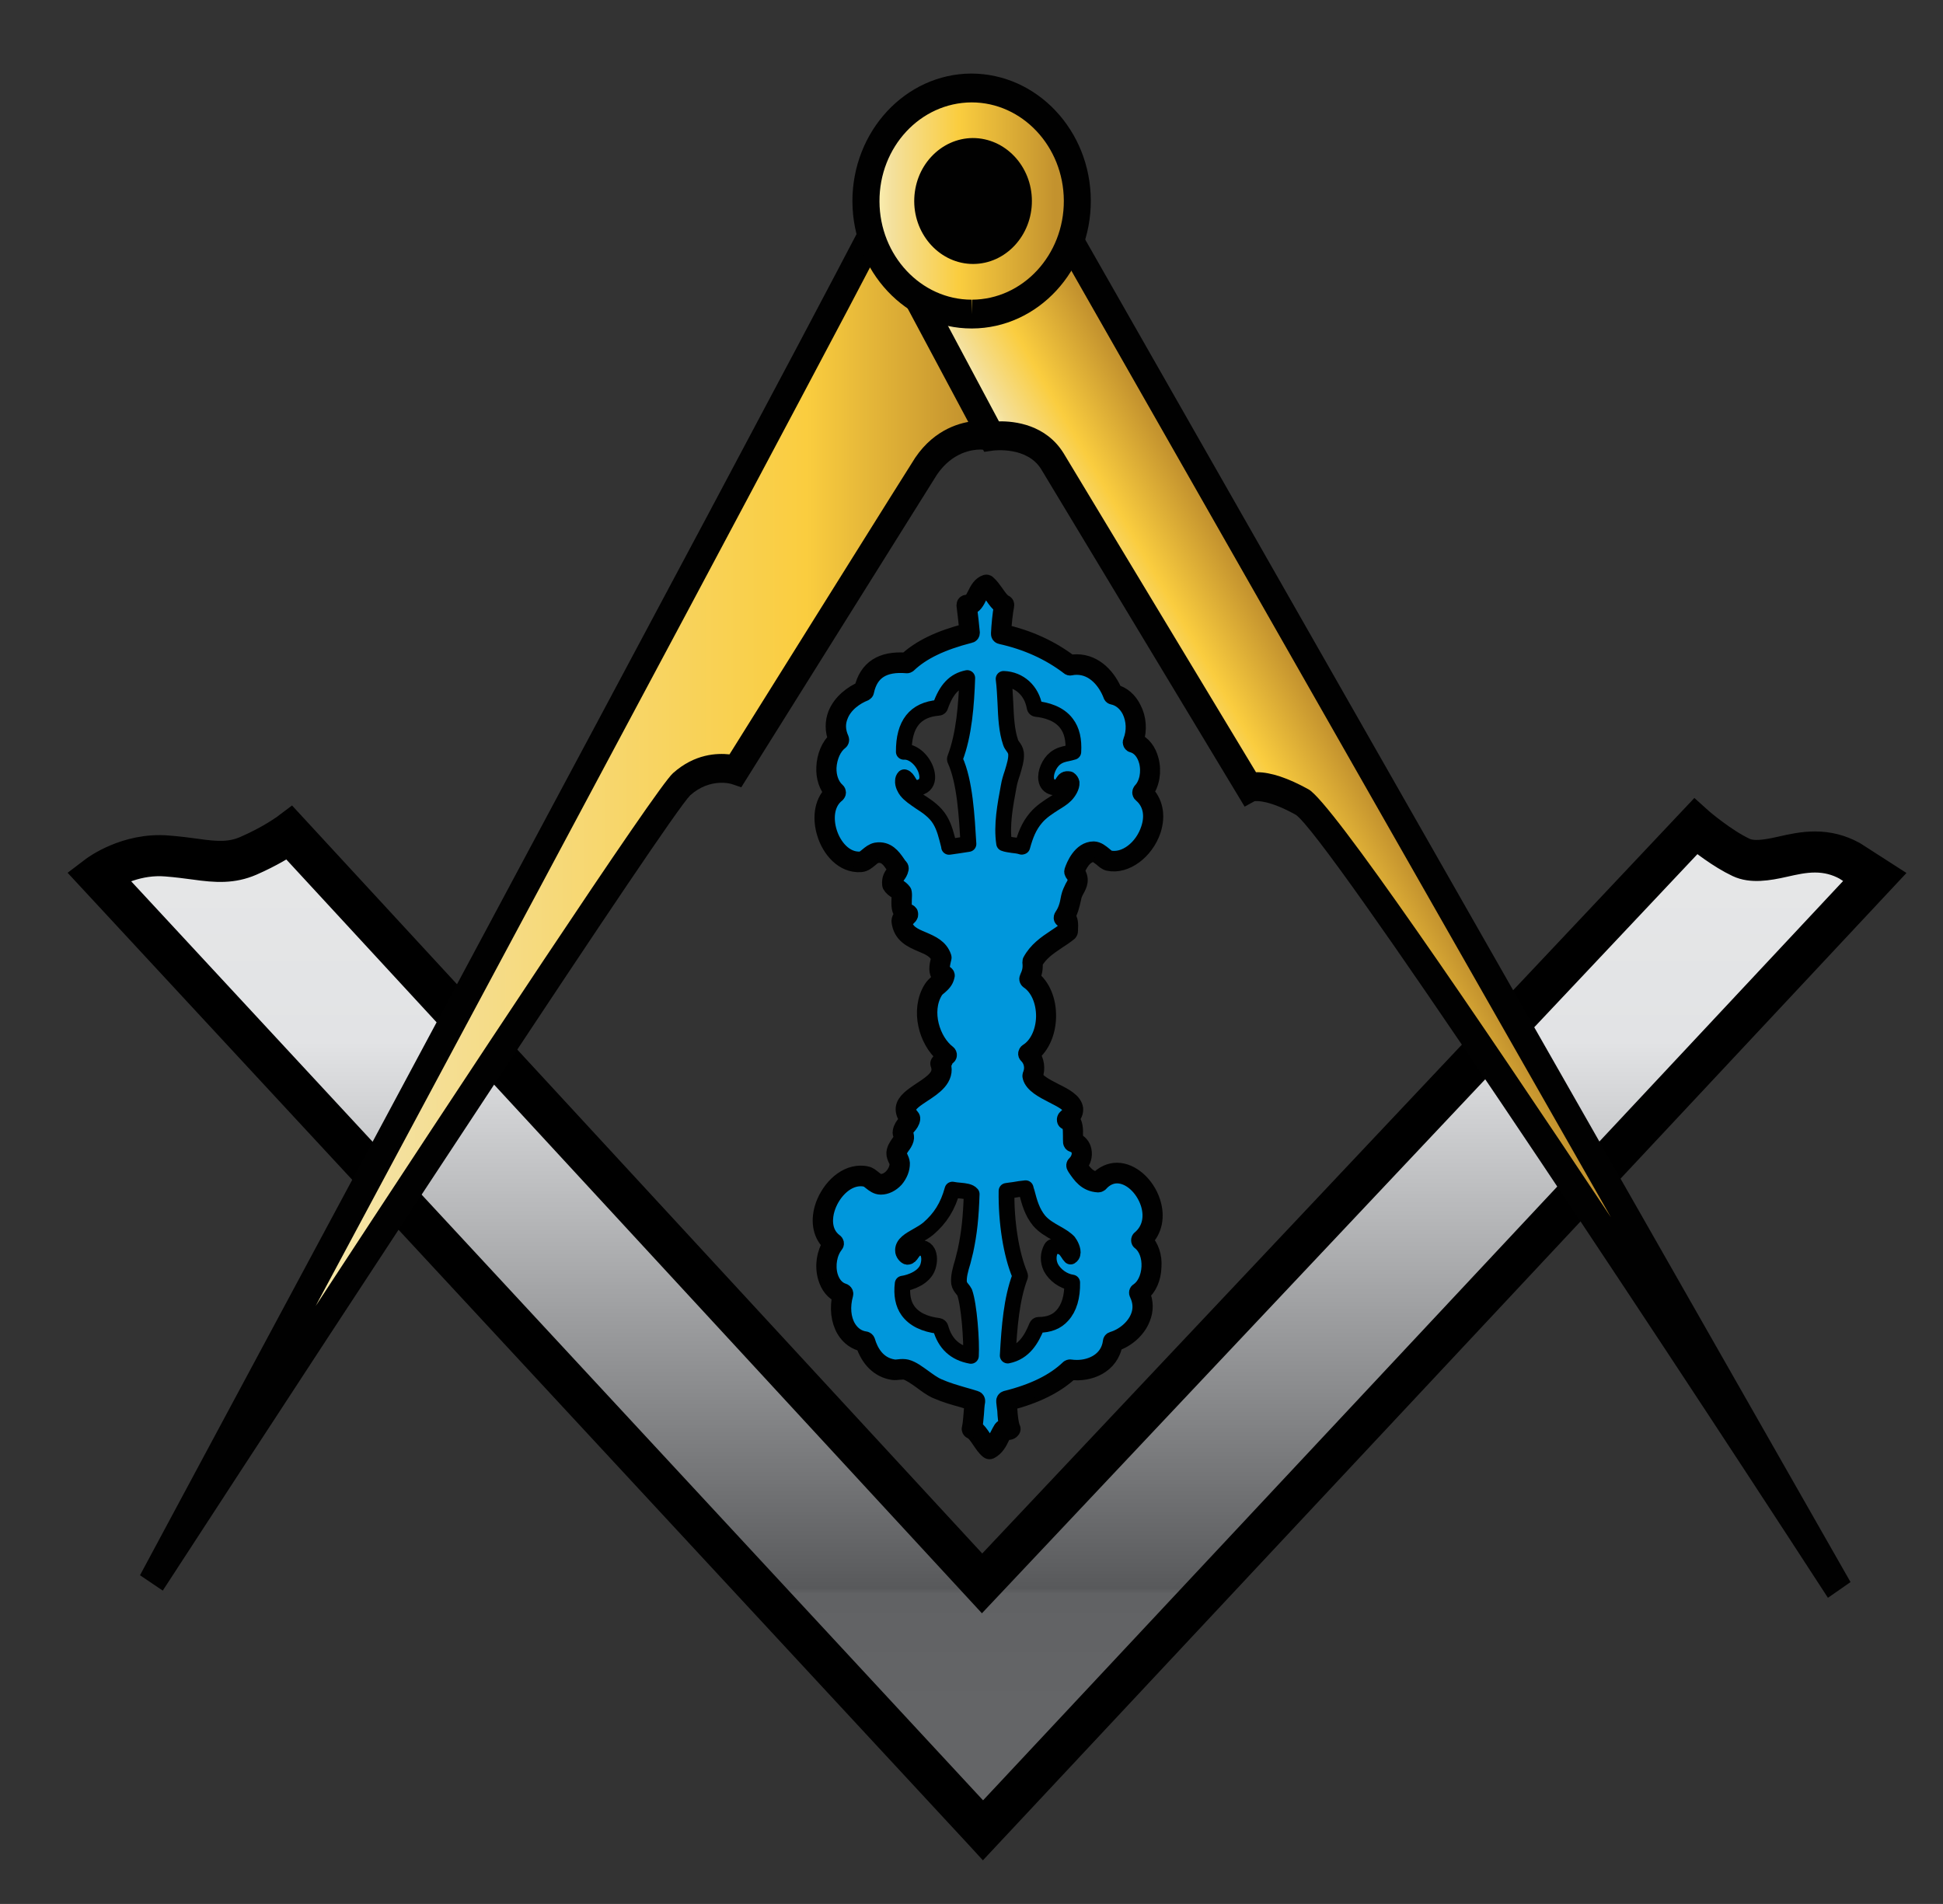 <?xml version="1.0" encoding="utf-8"?>
<!-- Generator: Adobe Illustrator 16.0.0, SVG Export Plug-In . SVG Version: 6.00 Build 0)  -->
<!DOCTYPE svg PUBLIC "-//W3C//DTD SVG 1.1//EN" "http://www.w3.org/Graphics/SVG/1.1/DTD/svg11.dtd">
<svg version="1.1" xmlns="http://www.w3.org/2000/svg" xmlns:xlink="http://www.w3.org/1999/xlink" x="0px" y="0px"
	 width="61.649px" height="60.415px" viewBox="0 0 61.649 60.415" enable-background="new 0 0 61.649 60.415" xml:space="preserve">
<rect x="0" y="0" width="61.649" height="60.415" fill="#333333" stroke="none"/>
<g id="Mini_logo">
</g>
<g id="Container">
	<g id="Small_Logo_2_">
		<g id="XMLID_1_">
			<g>
				<path fill="#0097DC" d="M36.203,25.209c0.3,0.25,0.391,0.648,0.248,1.082c-0.196,0.617-0.759,1.051-1.255,0.943
					c-0.042-0.01-0.104-0.062-0.162-0.112c-0.095-0.076-0.2-0.168-0.333-0.173c-0.42,0-0.63,0.525-0.683,0.688
					c-0.009,0.025,0,0.051,0.015,0.076c0.147,0.184,0.096,0.281,0,0.444c-0.043,0.086-0.091,0.184-0.119,0.306
					c-0.053,0.312-0.109,0.449-0.215,0.607c-0.014,0.021-0.023,0.051-0.014,0.076c0.014,0.025,0.033,0.041,0.062,0.046
					c0.066,0.011,0.076,0.092,0.071,0.286V29.5c-0.109,0.086-0.219,0.163-0.338,0.239c-0.301,0.199-0.602,0.408-0.787,0.755
					c0,0.016-0.005,0.031-0.005,0.046c0.024,0.215-0.023,0.342-0.091,0.49c-0.019,0.035-0.004,0.076,0.024,0.097
					c0.314,0.209,0.505,0.643,0.501,1.133c-0.01,0.484-0.215,0.913-0.529,1.106c-0.024,0.016-0.034,0.036-0.039,0.062
					c-0.004,0.025,0.005,0.046,0.024,0.066c0.124,0.117,0.229,0.352,0.114,0.622c-0.005,0.016-0.005,0.036,0,0.051
					c0.066,0.261,0.396,0.429,0.711,0.592c0.271,0.138,0.553,0.281,0.572,0.434c0.009,0.082-0.053,0.174-0.172,0.275
					c-0.015,0.021-0.024,0.052-0.02,0.077c0.005,0.03,0.02,0.051,0.053,0.056c0.129,0.031,0.139,0.194,0.139,0.429
					c0,0.076,0,0.153,0.004,0.22c0.005,0.025,0.02,0.051,0.053,0.061c0.119,0.036,0.195,0.118,0.215,0.229
					c0.023,0.133-0.033,0.281-0.139,0.383c-0.033,0.025-0.038,0.071-0.014,0.103l0.023,0.04c0.157,0.23,0.334,0.5,0.725,0.521
					c0.02,0,0.043-0.005,0.062-0.021c0.152-0.173,0.338-0.265,0.538-0.265c0.405,0,0.825,0.377,0.997,0.888
					c0.138,0.438,0.043,0.842-0.271,1.106c-0.02,0.011-0.029,0.036-0.029,0.062c0,0.021,0.01,0.046,0.029,0.056
					c0.204,0.158,0.314,0.454,0.3,0.791c-0.019,0.337-0.157,0.622-0.362,0.755c-0.033,0.016-0.043,0.062-0.023,0.098
					c0.119,0.244,0.133,0.494,0.033,0.734c-0.129,0.321-0.458,0.606-0.82,0.714c-0.033,0.011-0.053,0.036-0.053,0.066
					c-0.071,0.576-0.596,0.831-1.072,0.831c-0.076,0-0.144-0.005-0.215-0.015c-0.015-0.005-0.033,0.005-0.053,0.015
					c-0.457,0.439-1.106,0.761-1.988,0.979c-0.038,0.011-0.062,0.046-0.057,0.087c0.01,0.087,0.019,0.184,0.034,0.281
					c0.009,0.188,0.023,0.382,0.076,0.54c-0.01,0-0.01,0-0.01,0c-0.052-0.021-0.133-0.025-0.186,0.046
					c-0.038,0.062-0.071,0.123-0.104,0.189c-0.077,0.147-0.143,0.285-0.263,0.361c-0.076-0.071-0.138-0.173-0.2-0.26
					c-0.09-0.133-0.176-0.26-0.286-0.331c0.029-0.133,0.034-0.286,0.048-0.439c0.01-0.133,0.014-0.265,0.038-0.388
					c0.005-0.035-0.014-0.076-0.052-0.087c-0.129-0.04-0.262-0.081-0.396-0.117c-0.257-0.076-0.515-0.147-0.792-0.271
					c-0.162-0.071-0.319-0.188-0.467-0.296c-0.186-0.132-0.357-0.265-0.539-0.311c-0.067-0.016-0.158-0.016-0.239-0.005
					c-0.057,0.005-0.109,0.015-0.167,0.005c-0.51-0.077-0.739-0.495-0.839-0.837c-0.01-0.025-0.029-0.041-0.057-0.051
					c-0.234-0.03-0.42-0.163-0.548-0.372c-0.167-0.281-0.2-0.664-0.091-1.052c0.005-0.02,0.005-0.04-0.005-0.056
					c-0.009-0.021-0.023-0.03-0.042-0.041c-0.21-0.062-0.363-0.234-0.439-0.489c-0.095-0.337-0.024-0.735,0.172-0.979
					c0.014-0.016,0.024-0.036,0.019-0.062c-0.005-0.021-0.015-0.041-0.034-0.051c-0.41-0.307-0.319-0.816-0.257-1.021
					c0.138-0.479,0.562-0.984,1.073-0.984c0.053,0,0.11,0.005,0.162,0.021c0.057,0.01,0.11,0.056,0.167,0.102
					c0.086,0.066,0.181,0.143,0.31,0.143c0.167,0,0.338-0.086,0.472-0.229c0.128-0.152,0.205-0.336,0.2-0.52
					c-0.005-0.066-0.034-0.128-0.057-0.179c-0.024-0.052-0.048-0.098-0.043-0.133c0.004-0.071,0.047-0.138,0.1-0.215
					c0.047-0.061,0.1-0.138,0.124-0.224c0.019-0.062,0.004-0.123-0.01-0.174c-0.009-0.016-0.014-0.046-0.014-0.056
					c0.009-0.077,0.057-0.133,0.105-0.189c0.052-0.061,0.109-0.133,0.124-0.234c0.004-0.025-0.005-0.051-0.02-0.066
					c-0.085-0.092-0.124-0.179-0.114-0.255c0.019-0.158,0.253-0.312,0.477-0.459c0.343-0.225,0.763-0.5,0.629-0.949
					c0.028-0.035,0.043-0.071,0.062-0.107c0.023-0.056,0.047-0.106,0.085-0.122c0.024-0.016,0.043-0.036,0.043-0.062
					c0.005-0.03-0.009-0.056-0.028-0.071c-0.505-0.383-0.801-1.316-0.415-1.954c0.038-0.065,0.095-0.111,0.153-0.157
					c0.085-0.077,0.186-0.164,0.219-0.327c0.009-0.021,0.005-0.041-0.01-0.061c-0.009-0.016-0.028-0.031-0.052-0.031
					c-0.048-0.005-0.067-0.025-0.072-0.041c-0.052-0.071-0.004-0.265,0.019-0.377l0.015-0.057c0.005-0.015,0.005-0.03,0-0.04
					c-0.105-0.316-0.381-0.434-0.653-0.552c-0.305-0.127-0.567-0.239-0.605-0.592c0-0.02,0.014-0.03,0.066-0.056
					c0.043-0.025,0.105-0.056,0.134-0.133c0.005-0.021,0-0.046-0.005-0.062c-0.014-0.02-0.029-0.035-0.048-0.04
					c-0.147-0.036-0.157-0.153-0.147-0.398c0.004-0.076,0.009-0.147,0-0.209c0-0.016-0.005-0.025-0.01-0.036
					c-0.047-0.065-0.109-0.111-0.167-0.152c-0.047-0.031-0.095-0.066-0.124-0.107c-0.004-0.112,0.039-0.168,0.091-0.239
					c0.043-0.057,0.091-0.123,0.11-0.22c0.004-0.025,0-0.051-0.019-0.071c-0.034-0.031-0.067-0.082-0.101-0.133
					c-0.128-0.184-0.31-0.438-0.658-0.383c-0.11,0.021-0.196,0.092-0.277,0.158c-0.076,0.062-0.143,0.122-0.214,0.128
					c-0.5,0.035-0.868-0.419-1.006-0.873c-0.12-0.388-0.11-0.902,0.257-1.188c0.014-0.015,0.028-0.035,0.028-0.061
					c0-0.021-0.009-0.046-0.028-0.062c-0.181-0.158-0.281-0.429-0.272-0.729c0.019-0.337,0.158-0.653,0.367-0.812
					c0.029-0.021,0.043-0.061,0.029-0.097c-0.115-0.255-0.124-0.495-0.029-0.729c0.138-0.367,0.496-0.612,0.782-0.725
					c0.019-0.01,0.043-0.03,0.043-0.056c0.133-0.622,0.553-0.888,1.287-0.826c0.019,0.005,0.038-0.006,0.053-0.016
					c0.434-0.413,1.059-0.714,1.959-0.944c0.038-0.005,0.057-0.04,0.057-0.076c-0.019-0.234-0.057-0.541-0.09-0.806
					c0.167-0.031,0.248-0.194,0.319-0.342c0.062-0.117,0.124-0.235,0.219-0.281c0.072,0.072,0.139,0.169,0.205,0.261
					c0.091,0.133,0.181,0.26,0.291,0.331c-0.048,0.275-0.076,0.582-0.091,0.867c-0.004,0.041,0.024,0.077,0.058,0.082
					c0.81,0.179,1.54,0.505,2.16,0.979c0.015,0.016,0.038,0.021,0.058,0.016c0.066-0.016,0.129-0.021,0.195-0.021
					c0.562,0,0.93,0.479,1.087,0.893c0.005,0.025,0.024,0.046,0.048,0.051c0.233,0.046,0.429,0.209,0.549,0.444
					c0.143,0.29,0.162,0.652,0.033,0.974c-0.01,0.021-0.01,0.041,0,0.062c0.014,0.021,0.023,0.036,0.043,0.041
					c0.219,0.056,0.386,0.25,0.462,0.525c0.091,0.347,0.015,0.725-0.19,0.938c-0.015,0.021-0.02,0.036-0.02,0.062
					C36.179,25.174,36.184,25.194,36.203,25.209z M34.053,23.857c0.023-0.378-0.043-0.679-0.215-0.903
					c-0.238-0.321-0.658-0.428-0.949-0.459c-0.038,0-0.062-0.025-0.066-0.061c-0.091-0.521-0.481-0.878-0.982-0.894
					c0.033,0.256,0.043,0.516,0.057,0.766c0.019,0.454,0.039,0.883,0.167,1.255c0.014,0.046,0.038,0.076,0.066,0.117
					c0.043,0.057,0.091,0.128,0.104,0.22c0.02,0.188-0.052,0.408-0.119,0.633c-0.048,0.138-0.091,0.28-0.114,0.418
					c-0.109,0.602-0.229,1.229-0.143,1.811c0.077,0.031,0.181,0.041,0.277,0.057c0.1,0.01,0.19,0.021,0.281,0.051
					c0.01,0,0.015-0.005,0.019-0.005c0.101-0.367,0.21-0.648,0.435-0.913c0.172-0.204,0.396-0.342,0.586-0.465
					c0.134-0.081,0.263-0.163,0.349-0.25c0.104-0.102,0.205-0.275,0.195-0.397c-0.01-0.046-0.033-0.082-0.076-0.112
					c-0.119-0.021-0.152,0.021-0.205,0.103c-0.043,0.081-0.129,0.198-0.314,0.147c-0.115-0.03-0.191-0.112-0.21-0.24
					c-0.038-0.214,0.095-0.525,0.286-0.673c0.138-0.107,0.271-0.133,0.391-0.158C33.934,23.888,33.99,23.878,34.053,23.857z
					 M34.028,39.784c0.033-0.117-0.071-0.312-0.124-0.378c-0.1-0.106-0.238-0.188-0.391-0.275c-0.182-0.102-0.391-0.219-0.544-0.397
					c-0.224-0.275-0.305-0.571-0.396-0.919c-0.015-0.035-0.023-0.076-0.033-0.112c-0.124,0.011-0.248,0.031-0.367,0.052
					c-0.076,0.01-0.162,0.025-0.238,0.035c-0.015,0.99,0.147,2.01,0.424,2.668c0.01,0.021,0.01,0.041,0,0.057
					c-0.262,0.709-0.334,1.551-0.386,2.499c0.524-0.106,0.758-0.53,0.92-0.928c0.01-0.025,0.033-0.046,0.062-0.046
					c0.329,0,0.581-0.103,0.753-0.301c0.215-0.235,0.319-0.592,0.31-1.041c-0.281-0.041-0.548-0.234-0.677-0.479
					c-0.096-0.204-0.091-0.424,0.02-0.622c0.009-0.016,0.028-0.031,0.043-0.031c0.057-0.016,0.1-0.025,0.143-0.025
					c0.195,0,0.276,0.128,0.344,0.229c0.023,0.036,0.043,0.071,0.076,0.103C34.01,39.845,34.023,39.81,34.028,39.784z
					 M30.805,43.023c0.029-0.459-0.057-1.622-0.2-2.015c-0.014-0.031-0.043-0.066-0.072-0.103c-0.042-0.051-0.09-0.112-0.104-0.193
					c-0.024-0.194,0.042-0.434,0.119-0.684c0.028-0.118,0.057-0.23,0.085-0.342c0.12-0.566,0.172-1.057,0.196-1.796
					c-0.067-0.082-0.219-0.098-0.367-0.112c-0.081-0.005-0.167-0.016-0.243-0.031c-0.143,0.526-0.381,0.908-0.768,1.24
					c-0.105,0.087-0.229,0.158-0.348,0.225c-0.234,0.133-0.453,0.255-0.453,0.459c-0.005,0.107,0.095,0.204,0.138,0.209
					c0.062,0,0.096-0.041,0.143-0.112c0.062-0.092,0.158-0.209,0.324-0.168c0.077,0.015,0.139,0.061,0.177,0.133
					c0.057,0.111,0.066,0.28,0.009,0.459c-0.109,0.347-0.553,0.505-0.801,0.54c-0.043,0.353,0.014,0.644,0.167,0.857
					c0.191,0.266,0.52,0.429,0.973,0.484c0.029,0.006,0.053,0.025,0.062,0.057C29.985,42.641,30.3,42.932,30.805,43.023z
					 M30.433,26.826c0.086-0.015,0.177-0.03,0.296-0.046c-0.053-0.877-0.11-1.974-0.424-2.663c-0.01-0.015-0.01-0.04,0-0.061
					c0.286-0.745,0.357-1.694,0.386-2.541c-0.405,0.082-0.663,0.353-0.854,0.898c-0.005,0.025-0.029,0.046-0.058,0.046
					c-0.744,0.061-1.106,0.52-1.101,1.397c0.343-0.021,0.677,0.357,0.734,0.699c0.038,0.198-0.029,0.352-0.182,0.413
					c-0.047,0.021-0.095,0.035-0.138,0.035c-0.143,0-0.214-0.112-0.267-0.204c-0.047-0.071-0.076-0.122-0.133-0.138
					c-0.029,0.031-0.043,0.066-0.043,0.112c-0.014,0.123,0.067,0.261,0.114,0.321c0.101,0.128,0.258,0.229,0.42,0.342
					c0.229,0.148,0.491,0.321,0.648,0.592c0.138,0.235,0.195,0.485,0.276,0.801c0,0.011,0,0.021,0,0.031
					c0,0.005,0.005,0.005,0.005,0.01C30.243,26.852,30.338,26.842,30.433,26.826z"/>
			</g>
			<g>
				<path fill="none" stroke="#010101" stroke-width="0.5" stroke-linecap="round" stroke-linejoin="round" d="M31.396,46.054
					c-0.014,0-0.029-0.005-0.043-0.016c-0.11-0.087-0.186-0.209-0.267-0.326c-0.09-0.133-0.176-0.261-0.276-0.301
					c-0.034-0.016-0.057-0.057-0.043-0.092c0.033-0.138,0.043-0.312,0.057-0.475c0.01-0.112,0.014-0.229,0.029-0.337
					c-0.11-0.036-0.22-0.066-0.334-0.102c-0.257-0.072-0.524-0.144-0.811-0.271c-0.176-0.077-0.334-0.199-0.491-0.316
					c-0.176-0.123-0.338-0.24-0.491-0.286c-0.052-0.01-0.124-0.005-0.195,0c-0.062,0.006-0.133,0.016-0.2,0.006
					c-0.439-0.066-0.772-0.388-0.935-0.898c-0.253-0.046-0.467-0.204-0.605-0.434c-0.177-0.301-0.224-0.699-0.129-1.106
					c-0.219-0.087-0.381-0.286-0.462-0.566c-0.105-0.362-0.043-0.775,0.152-1.062c-0.295-0.26-0.391-0.679-0.257-1.143
					c0.157-0.53,0.634-1.092,1.211-1.092c0.062,0,0.129,0.005,0.191,0.021c0.086,0.016,0.152,0.076,0.224,0.133
					c0.071,0.056,0.143,0.112,0.224,0.112c0.124,0,0.262-0.066,0.367-0.184c0.105-0.123,0.167-0.266,0.162-0.408
					c0-0.031-0.019-0.071-0.043-0.117c-0.029-0.062-0.062-0.133-0.057-0.21c0.009-0.122,0.071-0.209,0.128-0.296
					c0.043-0.061,0.086-0.117,0.105-0.184c0-0.015-0.009-0.051-0.014-0.076c-0.014-0.036-0.029-0.082-0.019-0.122
					c0.019-0.123,0.086-0.199,0.138-0.271c0.038-0.041,0.067-0.082,0.081-0.123c-0.095-0.122-0.133-0.234-0.124-0.352
					c0.029-0.229,0.281-0.393,0.543-0.571c0.42-0.271,0.682-0.475,0.563-0.806c-0.015-0.031-0.01-0.062,0.014-0.082
					c0.024-0.025,0.043-0.066,0.062-0.107c0.019-0.035,0.038-0.081,0.071-0.122c-0.524-0.454-0.792-1.413-0.376-2.097
					c0.052-0.087,0.119-0.143,0.176-0.199c0.067-0.051,0.119-0.097,0.153-0.168c-0.038-0.021-0.067-0.046-0.091-0.082
					c-0.09-0.133-0.033-0.347,0.005-0.5l0.005-0.03c-0.091-0.24-0.319-0.337-0.563-0.438c-0.3-0.128-0.648-0.275-0.696-0.729
					c0.009-0.128,0.086-0.174,0.138-0.199c-0.157-0.107-0.143-0.332-0.138-0.505c0.005-0.057,0.009-0.112,0.005-0.163
					c-0.029-0.036-0.072-0.066-0.115-0.098c-0.062-0.04-0.133-0.086-0.181-0.173c-0.005-0.011-0.005-0.021-0.005-0.031
					c-0.019-0.184,0.057-0.285,0.115-0.361c0.033-0.041,0.057-0.077,0.076-0.123c-0.029-0.035-0.057-0.076-0.091-0.117
					c-0.114-0.174-0.252-0.367-0.515-0.321c-0.077,0.01-0.143,0.066-0.215,0.127c-0.086,0.072-0.176,0.148-0.291,0.158
					c-0.577,0.046-0.997-0.469-1.149-0.979c-0.129-0.413-0.124-0.959,0.238-1.301c-0.176-0.193-0.271-0.479-0.257-0.79
					c0.014-0.367,0.157-0.699,0.377-0.893c-0.105-0.276-0.105-0.546-0.01-0.796c0.157-0.398,0.529-0.669,0.834-0.796
					c0.152-0.663,0.615-0.97,1.397-0.908c0.443-0.408,1.059-0.709,1.941-0.934c-0.024-0.25-0.058-0.562-0.091-0.816
					c0-0.025,0.005-0.051,0.019-0.066s0.038-0.025,0.057-0.021c0.124,0.016,0.181-0.092,0.267-0.26
					c0.076-0.153,0.162-0.321,0.339-0.378c0.019-0.005,0.047,0,0.062,0.016c0.1,0.087,0.181,0.204,0.262,0.316
					c0.095,0.138,0.186,0.265,0.286,0.311c0.028,0.011,0.048,0.046,0.038,0.087c-0.048,0.261-0.077,0.557-0.096,0.842
					c0.797,0.179,1.517,0.505,2.132,0.975c0.066-0.016,0.129-0.021,0.195-0.021c0.615,0,1.025,0.505,1.206,0.954
					c0.253,0.062,0.468,0.25,0.597,0.516c0.162,0.306,0.186,0.684,0.076,1.025c0.229,0.092,0.4,0.311,0.477,0.611
					c0.096,0.362,0.028,0.761-0.172,1.021c0.301,0.296,0.396,0.729,0.243,1.204c-0.224,0.679-0.872,1.163-1.421,1.041
					c-0.076-0.016-0.143-0.077-0.219-0.144c-0.086-0.061-0.172-0.138-0.234-0.138c-0.314,0-0.486,0.378-0.553,0.546
					c0.181,0.25,0.086,0.429,0,0.587c-0.043,0.076-0.086,0.163-0.101,0.26c-0.062,0.281-0.109,0.439-0.195,0.587
					c0.101,0.082,0.101,0.266,0.091,0.403v0.056c0,0.025-0.01,0.046-0.023,0.062c-0.12,0.097-0.248,0.184-0.377,0.266
					c-0.286,0.193-0.558,0.377-0.72,0.678c0.014,0.215-0.029,0.357-0.086,0.49c0.329,0.25,0.52,0.714,0.51,1.229
					c-0.01,0.5-0.205,0.943-0.524,1.188c0.152,0.188,0.19,0.454,0.101,0.699c0.071,0.184,0.367,0.331,0.634,0.469
					c0.319,0.158,0.615,0.316,0.648,0.557c0.01,0.106-0.033,0.219-0.139,0.326c0.139,0.112,0.139,0.347,0.134,0.525
					c0,0.057,0,0.107,0.005,0.153c0.139,0.061,0.238,0.173,0.267,0.326c0.034,0.168-0.019,0.347-0.138,0.479
					c0.143,0.215,0.281,0.413,0.572,0.444c0.186-0.189,0.4-0.286,0.624-0.286c0.458,0,0.944,0.424,1.126,0.989
					c0.152,0.465,0.062,0.914-0.248,1.215c0.195,0.198,0.31,0.51,0.281,0.862c-0.01,0.352-0.152,0.668-0.367,0.831
					c0.119,0.271,0.119,0.541,0.01,0.801c-0.139,0.357-0.478,0.663-0.873,0.791c-0.119,0.714-0.811,0.979-1.396,0.903
					c-0.463,0.434-1.106,0.755-1.965,0.974c0.005,0.071,0.014,0.144,0.019,0.22c0.015,0.209,0.034,0.423,0.091,0.576
					c0.02,0.025,0.015,0.057-0.005,0.077c-0.052,0.071-0.143,0.065-0.195,0.046c-0.014-0.006-0.028-0.006-0.038-0.006
					c-0.029,0.046-0.057,0.107-0.091,0.169c-0.085,0.179-0.176,0.356-0.367,0.454C31.416,46.049,31.411,46.054,31.396,46.054z"/>
				<path fill="none" stroke="#010101" stroke-width="0.5" stroke-linecap="round" stroke-linejoin="round" d="M30.919,45.294
					c0.11,0.071,0.196,0.198,0.286,0.331c0.062,0.087,0.124,0.188,0.2,0.26c0.12-0.076,0.186-0.214,0.263-0.361
					c0.033-0.066,0.066-0.128,0.104-0.189c0.053-0.071,0.134-0.066,0.186-0.046c0,0,0,0,0.01,0c-0.053-0.158-0.067-0.352-0.076-0.54
					c-0.015-0.098-0.024-0.194-0.034-0.281c-0.005-0.041,0.019-0.076,0.057-0.087c0.882-0.219,1.531-0.54,1.988-0.979
					c0.02-0.01,0.038-0.02,0.053-0.015c0.071,0.01,0.139,0.015,0.215,0.015c0.477,0,1.001-0.255,1.072-0.831
					c0-0.03,0.02-0.056,0.053-0.066c0.362-0.107,0.691-0.393,0.82-0.714c0.1-0.24,0.086-0.49-0.033-0.734
					c-0.02-0.036-0.01-0.082,0.023-0.098c0.205-0.133,0.344-0.418,0.362-0.755c0.015-0.337-0.096-0.633-0.3-0.791
					c-0.02-0.01-0.029-0.035-0.029-0.056c0-0.025,0.01-0.051,0.029-0.062c0.314-0.265,0.409-0.668,0.271-1.106
					C36.27,37.677,35.85,37.3,35.444,37.3c-0.2,0-0.386,0.092-0.538,0.265c-0.02,0.016-0.043,0.021-0.062,0.021
					c-0.391-0.021-0.567-0.29-0.725-0.521l-0.023-0.04c-0.024-0.031-0.02-0.077,0.014-0.103c0.105-0.102,0.162-0.25,0.139-0.383
					c-0.02-0.111-0.096-0.193-0.215-0.229C34,36.3,33.985,36.274,33.98,36.249c-0.004-0.066-0.004-0.144-0.004-0.22
					c0-0.234-0.01-0.397-0.139-0.429c-0.033-0.005-0.048-0.025-0.053-0.056c-0.005-0.025,0.005-0.057,0.02-0.077
					c0.119-0.102,0.181-0.193,0.172-0.275c-0.02-0.152-0.301-0.296-0.572-0.434c-0.315-0.163-0.645-0.331-0.711-0.592
					c-0.005-0.015-0.005-0.035,0-0.051c0.114-0.271,0.01-0.505-0.114-0.622c-0.02-0.021-0.028-0.041-0.024-0.066
					c0.005-0.025,0.015-0.046,0.039-0.062c0.314-0.193,0.52-0.622,0.529-1.106c0.004-0.49-0.187-0.924-0.501-1.133
					c-0.028-0.021-0.043-0.062-0.024-0.097c0.067-0.148,0.115-0.275,0.091-0.49c0-0.015,0.005-0.03,0.005-0.046
					c0.186-0.347,0.486-0.556,0.787-0.755c0.119-0.076,0.229-0.153,0.338-0.239v-0.021c0.005-0.194-0.005-0.275-0.071-0.286
					c-0.028-0.005-0.048-0.021-0.062-0.046c-0.01-0.025,0-0.056,0.014-0.076c0.105-0.158,0.162-0.296,0.215-0.607
					c0.028-0.122,0.076-0.22,0.119-0.306c0.096-0.163,0.147-0.261,0-0.444c-0.015-0.025-0.023-0.051-0.015-0.076
					c0.053-0.163,0.263-0.688,0.683-0.688c0.133,0.005,0.238,0.097,0.333,0.173c0.058,0.051,0.12,0.103,0.162,0.112
					c0.496,0.107,1.059-0.326,1.255-0.943c0.143-0.434,0.052-0.832-0.248-1.082c-0.02-0.015-0.024-0.035-0.029-0.056
					c0-0.025,0.005-0.041,0.02-0.062c0.205-0.214,0.281-0.592,0.19-0.938c-0.076-0.275-0.243-0.47-0.462-0.525
					c-0.02-0.005-0.029-0.021-0.043-0.041c-0.01-0.021-0.01-0.041,0-0.062c0.129-0.321,0.109-0.684-0.033-0.974
					c-0.12-0.235-0.315-0.398-0.549-0.444c-0.023-0.005-0.043-0.025-0.048-0.051c-0.157-0.413-0.524-0.893-1.087-0.893
					c-0.066,0-0.129,0.005-0.195,0.021c-0.02,0.005-0.043,0-0.058-0.016c-0.62-0.475-1.35-0.801-2.16-0.979
					c-0.034-0.005-0.062-0.041-0.058-0.082c0.015-0.285,0.043-0.592,0.091-0.867c-0.11-0.071-0.2-0.198-0.291-0.331
					c-0.066-0.092-0.133-0.188-0.205-0.261c-0.095,0.046-0.157,0.164-0.219,0.281c-0.071,0.147-0.152,0.311-0.319,0.342
					c0.033,0.265,0.071,0.571,0.09,0.806c0,0.036-0.019,0.071-0.057,0.076c-0.901,0.23-1.526,0.531-1.959,0.944
					c-0.015,0.01-0.034,0.021-0.053,0.016c-0.734-0.062-1.154,0.204-1.287,0.826c0,0.025-0.024,0.046-0.043,0.056
					c-0.286,0.112-0.644,0.357-0.782,0.725c-0.095,0.234-0.086,0.475,0.029,0.729c0.014,0.036,0,0.076-0.029,0.097
					c-0.209,0.158-0.348,0.475-0.367,0.812c-0.009,0.301,0.091,0.571,0.272,0.729c0.019,0.016,0.028,0.041,0.028,0.062
					c0,0.025-0.014,0.046-0.028,0.061c-0.367,0.286-0.377,0.801-0.257,1.188c0.138,0.454,0.505,0.908,1.006,0.873
					c0.072-0.006,0.138-0.066,0.214-0.128c0.081-0.066,0.167-0.138,0.277-0.158c0.348-0.056,0.529,0.199,0.658,0.383
					c0.034,0.051,0.067,0.102,0.101,0.133c0.019,0.021,0.023,0.046,0.019,0.071c-0.019,0.097-0.067,0.163-0.11,0.22
					c-0.052,0.071-0.095,0.127-0.091,0.239c0.029,0.041,0.077,0.076,0.124,0.107c0.058,0.041,0.12,0.087,0.167,0.152
					c0.005,0.011,0.01,0.021,0.01,0.036c0.009,0.062,0.004,0.133,0,0.209c-0.01,0.245,0,0.362,0.147,0.398
					c0.019,0.005,0.034,0.021,0.048,0.04c0.005,0.016,0.01,0.041,0.005,0.062c-0.029,0.077-0.091,0.107-0.134,0.133
					c-0.052,0.025-0.066,0.036-0.066,0.056c0.038,0.353,0.3,0.465,0.605,0.592c0.272,0.118,0.548,0.235,0.653,0.552
					c0.005,0.01,0.005,0.025,0,0.04l-0.015,0.057c-0.023,0.112-0.071,0.306-0.019,0.377c0.005,0.016,0.024,0.036,0.072,0.041
					c0.024,0,0.043,0.016,0.052,0.031c0.015,0.02,0.019,0.04,0.01,0.061c-0.034,0.163-0.134,0.25-0.219,0.327
					c-0.058,0.046-0.115,0.092-0.153,0.157c-0.386,0.638-0.09,1.571,0.415,1.954c0.019,0.016,0.033,0.041,0.028,0.071
					c0,0.025-0.019,0.046-0.043,0.062c-0.038,0.016-0.062,0.066-0.085,0.122c-0.019,0.036-0.034,0.072-0.062,0.107
					c0.133,0.449-0.286,0.725-0.629,0.949c-0.224,0.147-0.458,0.301-0.477,0.459c-0.009,0.076,0.029,0.163,0.114,0.255
					c0.015,0.016,0.024,0.041,0.02,0.066c-0.015,0.102-0.072,0.174-0.124,0.234c-0.048,0.057-0.096,0.112-0.105,0.189
					c0,0.01,0.005,0.04,0.014,0.056c0.014,0.051,0.029,0.112,0.01,0.174c-0.024,0.086-0.077,0.163-0.124,0.224
					c-0.053,0.077-0.096,0.144-0.1,0.215c-0.005,0.035,0.019,0.081,0.043,0.133c0.023,0.051,0.052,0.112,0.057,0.179
					c0.005,0.184-0.072,0.367-0.2,0.52c-0.134,0.144-0.305,0.229-0.472,0.229c-0.129,0-0.224-0.076-0.31-0.143
					c-0.057-0.046-0.11-0.092-0.167-0.102c-0.052-0.016-0.109-0.021-0.162-0.021c-0.51,0-0.935,0.505-1.073,0.984
					c-0.062,0.204-0.152,0.714,0.257,1.021c0.019,0.01,0.029,0.03,0.034,0.051c0.005,0.025-0.005,0.046-0.019,0.062
					c-0.196,0.244-0.267,0.643-0.172,0.979c0.076,0.255,0.229,0.428,0.439,0.489c0.019,0.011,0.033,0.021,0.042,0.041
					c0.01,0.016,0.01,0.036,0.005,0.056c-0.109,0.388-0.076,0.771,0.091,1.052c0.128,0.209,0.314,0.342,0.548,0.372
					c0.028,0.01,0.047,0.025,0.057,0.051c0.1,0.342,0.329,0.76,0.839,0.837c0.057,0.01,0.109,0,0.167-0.005
					c0.081-0.011,0.172-0.011,0.239,0.005c0.181,0.046,0.353,0.179,0.539,0.311c0.148,0.107,0.305,0.225,0.467,0.296
					c0.277,0.123,0.534,0.194,0.792,0.271c0.134,0.036,0.267,0.077,0.396,0.117c0.038,0.011,0.057,0.052,0.052,0.087
					c-0.024,0.123-0.028,0.255-0.038,0.388C30.953,45.008,30.948,45.161,30.919,45.294z"/>
				<path fill="none" stroke="#010101" stroke-width="0.5" stroke-linecap="round" stroke-linejoin="round" d="M28.641,40.732
					c-0.043,0.353,0.014,0.644,0.167,0.857c0.191,0.266,0.52,0.429,0.973,0.484c0.029,0.006,0.053,0.025,0.062,0.057
					c0.143,0.51,0.458,0.801,0.963,0.893c0.029-0.459-0.057-1.622-0.2-2.015c-0.014-0.031-0.043-0.066-0.072-0.103
					c-0.042-0.051-0.09-0.112-0.104-0.193c-0.024-0.194,0.042-0.434,0.119-0.684c0.028-0.118,0.057-0.23,0.085-0.342
					c0.12-0.566,0.172-1.057,0.196-1.796c-0.067-0.082-0.219-0.098-0.367-0.112c-0.081-0.005-0.167-0.016-0.243-0.031
					c-0.143,0.526-0.381,0.908-0.768,1.24c-0.105,0.087-0.229,0.158-0.348,0.225c-0.234,0.133-0.453,0.255-0.453,0.459
					c-0.005,0.107,0.095,0.204,0.138,0.209c0.062,0,0.096-0.041,0.143-0.112c0.062-0.092,0.158-0.209,0.324-0.168
					c0.077,0.015,0.139,0.061,0.177,0.133c0.057,0.111,0.066,0.28,0.009,0.459C29.332,40.539,28.888,40.697,28.641,40.732z"/>
				<path fill="none" stroke="#010101" stroke-width="0.5" stroke-linecap="round" stroke-linejoin="round" d="M31.936,37.789
					c-0.015,0.99,0.147,2.01,0.424,2.668c0.01,0.021,0.01,0.041,0,0.057c-0.262,0.709-0.334,1.551-0.386,2.499
					c0.524-0.106,0.758-0.53,0.92-0.928c0.01-0.025,0.033-0.046,0.062-0.046c0.329,0,0.581-0.103,0.753-0.301
					c0.215-0.235,0.319-0.592,0.31-1.041c-0.281-0.041-0.548-0.234-0.677-0.479c-0.096-0.204-0.091-0.424,0.02-0.622
					c0.009-0.016,0.028-0.031,0.043-0.031c0.057-0.016,0.1-0.025,0.143-0.025c0.195,0,0.276,0.128,0.344,0.229
					c0.023,0.036,0.043,0.071,0.076,0.103c0.043-0.026,0.057-0.062,0.062-0.087c0.033-0.117-0.071-0.312-0.124-0.378
					c-0.1-0.106-0.238-0.188-0.391-0.275c-0.182-0.102-0.391-0.219-0.544-0.397c-0.224-0.275-0.305-0.571-0.396-0.919
					c-0.015-0.035-0.023-0.076-0.033-0.112c-0.124,0.011-0.248,0.031-0.367,0.052C32.098,37.764,32.012,37.779,31.936,37.789z"/>
				<path fill="none" stroke="#010101" stroke-width="0.5" stroke-linecap="round" stroke-linejoin="round" d="M28.693,24.663
					c-0.029,0.031-0.043,0.066-0.043,0.112c-0.014,0.123,0.067,0.261,0.114,0.321c0.101,0.128,0.258,0.229,0.42,0.342
					c0.229,0.148,0.491,0.321,0.648,0.592c0.138,0.235,0.195,0.485,0.276,0.801c0,0.011,0,0.021,0,0.031
					c0,0.005,0.005,0.005,0.005,0.01c0.129-0.021,0.224-0.03,0.319-0.046c0.086-0.015,0.177-0.03,0.296-0.046
					c-0.053-0.877-0.11-1.974-0.424-2.663c-0.01-0.015-0.01-0.04,0-0.061c0.286-0.745,0.357-1.694,0.386-2.541
					c-0.405,0.082-0.663,0.353-0.854,0.898c-0.005,0.025-0.029,0.046-0.058,0.046c-0.744,0.061-1.106,0.52-1.101,1.397
					c0.343-0.021,0.677,0.357,0.734,0.699c0.038,0.198-0.029,0.352-0.182,0.413c-0.047,0.021-0.095,0.035-0.138,0.035
					c-0.143,0-0.214-0.112-0.267-0.204C28.779,24.729,28.75,24.679,28.693,24.663z"/>
				<path fill="none" stroke="#010101" stroke-width="0.5" stroke-linecap="round" stroke-linejoin="round" d="M31.859,26.76
					c0.077,0.031,0.181,0.041,0.277,0.057c0.1,0.01,0.19,0.021,0.281,0.051c0.01,0,0.015-0.005,0.019-0.005
					c0.101-0.367,0.21-0.648,0.435-0.913c0.172-0.204,0.396-0.342,0.586-0.465c0.134-0.081,0.263-0.163,0.349-0.25
					c0.104-0.102,0.205-0.275,0.195-0.397c-0.01-0.046-0.033-0.082-0.076-0.112c-0.119-0.021-0.152,0.021-0.205,0.103
					c-0.043,0.081-0.129,0.198-0.314,0.147c-0.115-0.03-0.191-0.112-0.21-0.24c-0.038-0.214,0.095-0.525,0.286-0.673
					c0.138-0.107,0.271-0.133,0.391-0.158c0.062-0.016,0.119-0.025,0.182-0.046c0.023-0.378-0.043-0.679-0.215-0.903
					c-0.238-0.321-0.658-0.428-0.949-0.459c-0.038,0-0.062-0.025-0.066-0.061c-0.091-0.521-0.481-0.878-0.982-0.894
					c0.033,0.256,0.043,0.516,0.057,0.766c0.019,0.454,0.039,0.883,0.167,1.255c0.014,0.046,0.038,0.076,0.066,0.117
					c0.043,0.057,0.091,0.128,0.104,0.22c0.02,0.188-0.052,0.408-0.119,0.633c-0.048,0.138-0.091,0.28-0.114,0.418
					C31.893,25.551,31.773,26.179,31.859,26.76z"/>
			</g>
		</g>
		<g>
			<linearGradient id="SVGID_1_" gradientUnits="userSpaceOnUse" x1="31.295" y1="58.077" x2="31.295" y2="26.226">
				<stop  offset="0.119" style="stop-color:#646567"/>
				<stop  offset="0.236" style="stop-color:#616264"/>
				<stop  offset="0.241" style="stop-color:#58595B"/>
				<stop  offset="0.785" style="stop-color:#E2E3E5"/>
				<stop  offset="1" style="stop-color:#E6E7E8"/>
			</linearGradient>
			<path fill="url(#SVGID_1_)" d="M31.19,58.077l28.294-30.25l-0.795-0.51c-1.404-0.77-2.533,0.322-3.447-0.107
				c-0.695-0.33-1.445-0.984-1.445-0.984L31.161,50.243L9.188,26.431c0,0-0.479,0.363-1.309,0.725
				c-0.832,0.361-1.352,0.1-2.588,0.004c-1.238-0.096-2.186,0.619-2.186,0.619L31.19,58.077z"/>
			<path fill="#010101" stroke="#000000" stroke-miterlimit="10" d="M31.19,58.294l-0.1-0.109L2.887,27.759l0.137-0.104
				c0.04-0.029,1.003-0.746,2.278-0.646c0.355,0.027,0.648,0.066,0.911,0.102c0.659,0.094,1.109,0.123,1.614-0.096
				c0.803-0.35,1.273-0.707,1.277-0.709l0.101-0.076l0.085,0.092l21.871,23.705l22.628-24.008l0.098,0.088
				c0.006,0.006,0.744,0.645,1.416,0.963c0.314,0.146,0.75,0.074,1.223-0.033c0.334-0.076,0.682-0.154,1.062-0.154
				c0.418,0,0.799,0.098,1.17,0.299l0.957,0.615L31.19,58.294z M3.335,27.808L31.19,57.86l28.065-30.002l-0.639-0.41
				c-0.318-0.176-0.66-0.262-1.029-0.262c-0.352,0-0.682,0.076-1.002,0.148c-0.521,0.119-1.016,0.193-1.398,0.012
				c-0.564-0.266-1.15-0.729-1.381-0.918L31.159,50.458L9.169,26.626c-0.184,0.127-0.609,0.398-1.236,0.672
				c-0.555,0.238-1.057,0.215-1.756,0.115C5.919,27.38,5.63,27.339,5.28,27.312C4.382,27.237,3.638,27.624,3.335,27.808z"/>
		</g>
		<g id="Left_Compass_2_">
			<g>
				<linearGradient id="SVGID_2_" gradientUnits="userSpaceOnUse" x1="4.814" y1="27.843" x2="33.844" y2="27.843">
					<stop  offset="0" style="stop-color:#FFFAC2"/>
					<stop  offset="0.276" style="stop-color:#F4E09C"/>
					<stop  offset="0.716" style="stop-color:#FACD3F"/>
					<stop  offset="0.894" style="stop-color:#C3922E"/>
				</linearGradient>
				<path fill="url(#SVGID_2_)" d="M33.844,8.05c0,0-5.339-2.672-5.193-2.57c0.143,0.1-23.837,44.73-23.837,44.73
					s15.984-24.586,16.814-25.326c0.83-0.742,1.716-0.441,1.716-0.441s5.951-9.521,6.038-9.65c0.752-1.104,1.822-0.98,1.822-0.98
					L33.844,8.05z"/>
				<path fill="#010101" d="M5.164,50.472l-0.722-0.488C12.423,35.128,27.544,6.919,28.229,5.37
					c0.004-0.008,0.006-0.018,0.008-0.025l0.09-0.326h0.32c0.128,0,0.151,0,5.376,2.617l0.395,0.197l-2.96,6.467l-0.299-0.033
					c-0.004,0-0.021-0.002-0.053-0.002c-0.25,0-0.889,0.078-1.378,0.797c-0.109,0.17-3.993,6.377-6.03,9.635l-0.178,0.285
					l-0.306-0.104l0,0c0,0-0.671-0.215-1.313,0.357C21.228,25.901,11.522,40.694,5.164,50.472z M28.854,6.073
					c-0.022,0.047-0.046,0.092-0.071,0.143c-0.168,0.332-0.418,0.818-0.742,1.438c-0.607,1.166-1.511,2.877-2.683,5.084
					c-1.97,3.713-4.729,8.887-8.2,15.373c-2.521,4.709-5.057,9.439-7.143,13.33c4.742-7.242,10.797-16.424,11.338-16.908
					c0.693-0.619,1.402-0.637,1.793-0.596c1.268-2.031,5.807-9.291,5.893-9.414c0.633-0.934,1.479-1.127,1.896-1.164l2.334-5.092
					C31.694,7.478,29.665,6.468,28.854,6.073z"/>
			</g>
		</g>
		<g id="Right_Compass_2_">
			<g>
				<linearGradient id="SVGID_3_" gradientUnits="userSpaceOnUse" x1="41.372" y1="31.02" x2="45.934" y2="28.386">
					<stop  offset="0" style="stop-color:#FFFAC2"/>
					<stop  offset="0.126" style="stop-color:#F4E09C"/>
					<stop  offset="0.439" style="stop-color:#FACD3F"/>
					<stop  offset="0.894" style="stop-color:#C3922E"/>
				</linearGradient>
				<path fill="url(#SVGID_3_)" d="M33.461,6.782c-0.142-0.102-4.587,2.229-4.587,2.229l2.582,4.834c0,0,1.316-0.203,1.936,0.789
					l6.245,10.367c0,0,0.439-0.24,1.686,0.453C42.57,26.147,58.35,50.44,58.35,50.44L33.461,6.782z"/>
				<path fill="#010101" d="M57.998,50.7c-6.238-9.604-15.883-24.146-16.881-24.844c-0.844-0.471-1.246-0.443-1.314-0.432
					l-0.312,0.172l-6.458-10.711c-0.443-0.715-1.475-0.594-1.518-0.588l-0.287,0.041l-0.141-0.266l-2.809-5.26l0.409-0.213
					c4.345-2.281,4.647-2.281,4.76-2.281h0.127l0.203,0.137l0.051,0.086l24.887,43.66L57.998,50.7z M39.883,24.503
					c0.436,0,0.986,0.184,1.637,0.545c0.723,0.4,5.287,7.1,9.59,13.574L33.269,7.319c-0.623,0.268-2.242,1.078-3.795,1.889
					l2.221,4.162c0.504-0.01,1.49,0.105,2.052,1.012l6.104,10.121C39.859,24.503,39.871,24.503,39.883,24.503z"/>
			</g>
		</g>
		<g id="Compass_Top_1_">
			<g>
				<linearGradient id="SVGID_4_" gradientUnits="userSpaceOnUse" x1="27.475" y1="6.378" x2="34.182" y2="6.378">
					<stop  offset="0" style="stop-color:#FFFAC2"/>
					<stop  offset="0.126" style="stop-color:#F4E09C"/>
					<stop  offset="0.439" style="stop-color:#FACD3F"/>
					<stop  offset="0.894" style="stop-color:#C3922E"/>
				</linearGradient>
				<path fill="url(#SVGID_4_)" d="M34.182,6.362c0.008,1.98-1.485,3.594-3.337,3.604c-1.854,0.008-3.359-1.592-3.37-3.572
					c-0.007-1.98,1.487-3.594,3.341-3.604C32.667,2.782,34.172,4.38,34.182,6.362z"/>
				<path fill="#010101" d="M30.828,10.423c-2.075,0-3.771-1.807-3.782-4.027c-0.007-2.23,1.684-4.051,3.766-4.062
					c2.094,0,3.79,1.807,3.798,4.027c0.008,2.23-1.679,4.053-3.765,4.062H30.828z M30.828,3.249
					c-1.626,0.008-2.931,1.416-2.923,3.143c0.006,1.717,1.318,3.117,2.923,3.117v0.457l0.015-0.457
					c1.611-0.008,2.919-1.418,2.911-3.143C33.746,4.647,32.435,3.249,30.828,3.249z"/>
			</g>
			<g>
				<ellipse transform="matrix(1 -0.004 0.004 1 -0.025 0.122)" fill="#010101" cx="30.875" cy="6.379" rx="1.724" ry="1.843"/>
				<path fill="#010101" d="M30.876,8.376c-1.025,0-1.865-0.893-1.869-1.99c0-0.531,0.189-1.033,0.541-1.412s0.82-0.59,1.316-0.594
					c1.035,0,1.873,0.893,1.877,1.992s-0.83,2-1.859,2.004H30.876z M30.876,4.687c-0.43,0.002-0.828,0.18-1.125,0.502
					c-0.297,0.32-0.459,0.744-0.458,1.197c0.002,0.928,0.711,1.684,1.583,1.684v0.152l0.005-0.152
					c0.874-0.004,1.579-0.766,1.573-1.697C32.45,5.442,31.743,4.687,30.876,4.687z"/>
			</g>
		</g>
	</g>
</g>
<g id="Logo_1_">
</g>
<g id="Square_down_buttons">
</g>
<g id="Cube">
</g>
<g id="Vajra_Grid">
</g>
</svg>
